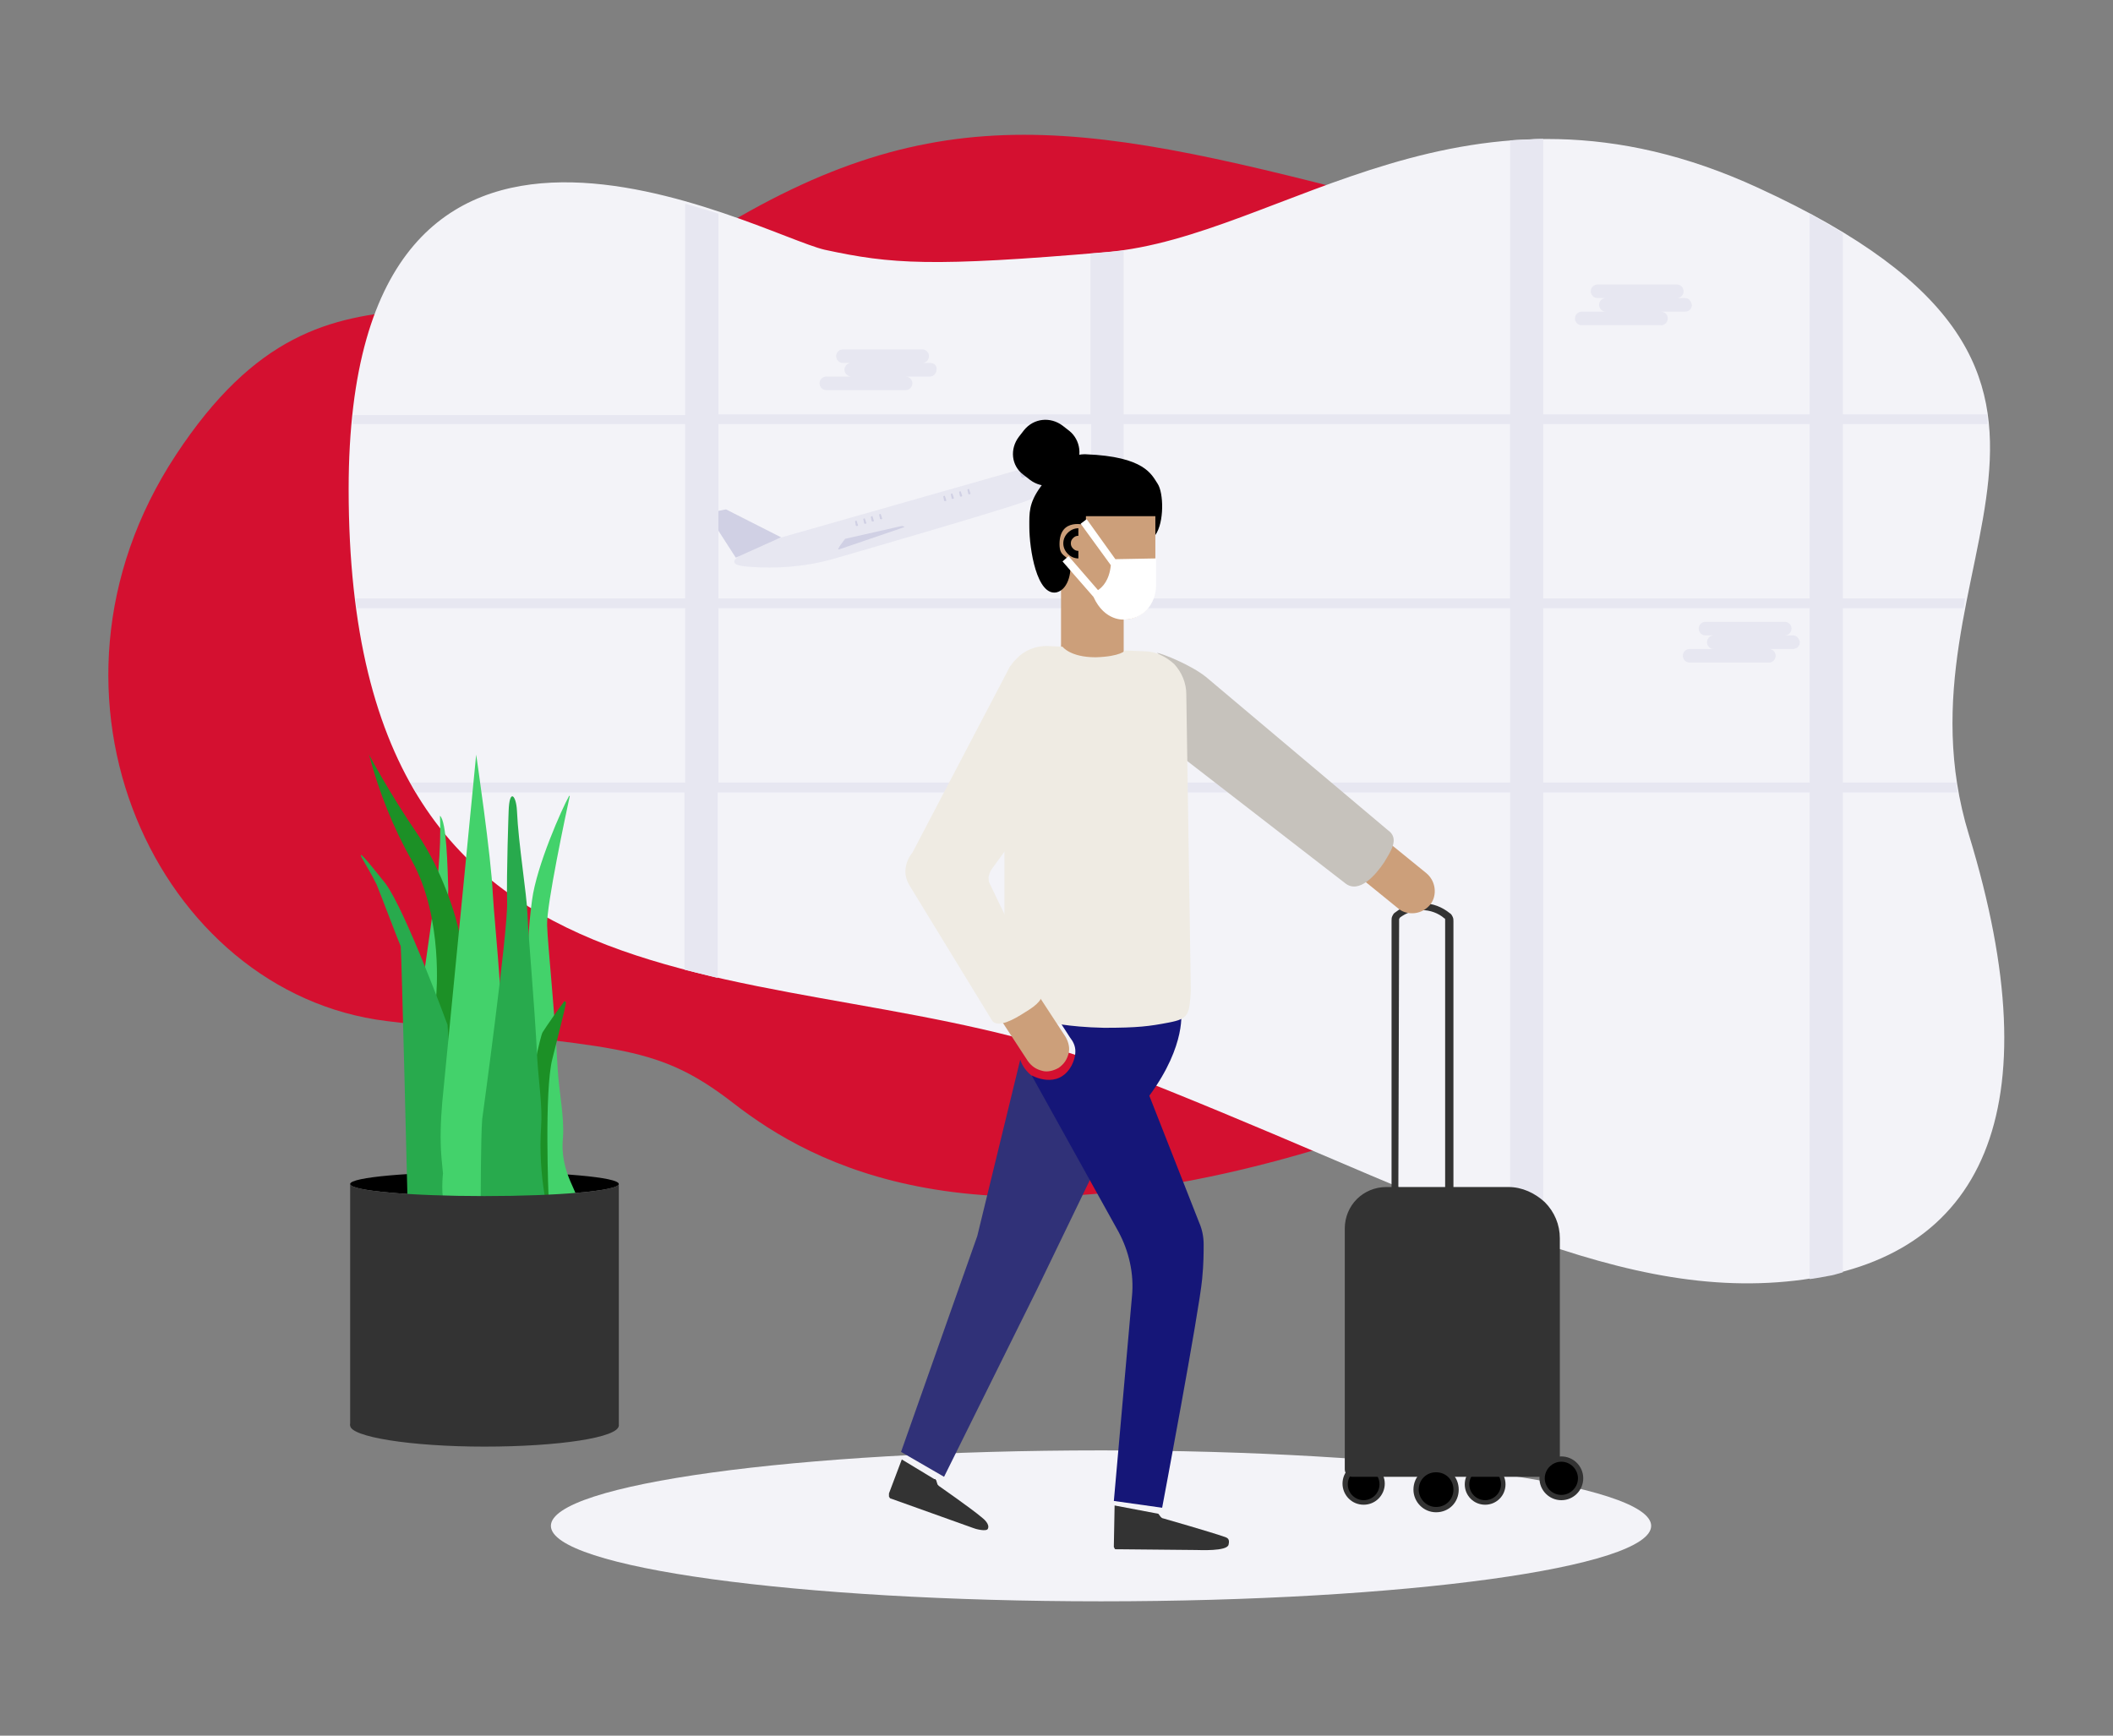 <?xml version="1.0" encoding="utf-8"?>
<!-- Generator: Adobe Illustrator 25.2.2, SVG Export Plug-In . SVG Version: 6.00 Build 0)  -->
<svg version="1.1" id="Ebene_1" xmlns="http://www.w3.org/2000/svg" xmlns:xlink="http://www.w3.org/1999/xlink" x="0px" y="0px"
	 viewBox="0 0 280 230" style="enable-background:new 0 0 280 230;" xml:space="preserve">
<rect x="0" y="0" width="280" height="230" fill="#808080" stroke="none"/>
<style type="text/css">
	.st0{fill:#D41030;}
	.st1{fill:#F3F3F8;}
	.st2{fill:#E7E7F1;}
	.st3{fill:#D0D0E4;}
	.st4{fill:#333333;}
	.st5{fill:#CC9F7A;}
	.st6{fill:#303178;}
	.st7{fill:#151678;}
	.st8{fill:#C6C2BC;}
	.st9{fill:#EFEBE3;}
	.st10{fill:#FFFFFF;}
	.st11{fill:#43D26B;}
	.st12{fill:#1C9026;}
	.st13{fill:#28AA4D;}
</style>
<g>
	<g>
		<path class="st0" d="M232.1,60c-2.4-12.7-8.5-23-46.8-33c-41.2-10.8-60.7-15-91.6,4.3s-49.4-2.9-70.4,29s-2.3,71.3,27.9,75
			c30.2,3.8,35.3,2.6,46,10.9s31.9,19.6,77,6.2S237.5,88.6,232.1,60z"/>
		<path class="st1" d="M109.3,33.1c-8.8-2-63.1-32.4-63.1,31.7c0,75.7,57.9,60,100.5,76.5s66.2,31.3,91.2,28.4
			c24.9-2.9,34.2-22.5,23-59.1C249.7,74,288.3,50.3,233,24.9c-38.6-17.8-63,6.5-86.3,8.5S118.1,35,109.3,33.1z"/>
		<path class="st2" d="M237.6,84.2h-1.1c0.5,0,0.9-0.4,0.9-0.9s-0.4-0.9-0.9-0.9H226c-0.5,0-0.9,0.4-0.9,0.9s0.4,0.9,0.9,0.9h1.1
			c-0.5,0-0.9,0.4-0.9,0.9s0.4,0.9,0.9,0.9h-3.2c-0.5,0-0.9,0.4-0.9,0.9s0.4,0.9,0.9,0.9h10.5c0.5,0,0.9-0.4,0.9-0.9
			s-0.4-0.9-0.9-0.9h3.2c0.5,0,0.9-0.4,0.9-0.9C238.4,84.6,238.1,84.2,237.6,84.2z"/>
		<path class="st2" d="M103.6,71.2l31.6-9c0,0,5.2-0.9,5,0.6c-0.2,1.5-0.6,2.3-4.5,3.7s-25.4,7.6-25.4,7.6c-3.6,1-7.4,1.3-11.1,1
			C93.1,74.7,103.6,71.2,103.6,71.2z"/>
		<path class="st3" d="M93.7,68l2.5-0.5l7.3,3.7l-6,2.7L93.7,68z"/>
		<path class="st3" d="M112,71.4c0,0-1.3,1.6-0.8,1.4c0.6-0.2,8.2-2.8,8.5-2.9c0.4-0.1-0.2-0.2-0.2-0.2L112,71.4z"/>
		<path class="st3" d="M139.9,62.3c-1.2,0.3-4.1,0.9-4.4,1c-0.2,0-0.6-1-0.1-1.1c1-0.2,2-0.2,3-0.2C139.6,62,139.9,62.3,139.9,62.3z
			"/>
		<path class="st3" d="M125.2,65.7L125.2,65.7c-0.2,0-0.2,0.1-0.2,0.1l0.1,0.5c0,0.1,0.1,0.1,0.1,0.1h0.1c0.1,0,0.1-0.1,0.1-0.1
			L125.2,65.7C125.3,65.7,125.3,65.7,125.2,65.7z"/>
		<path class="st3" d="M126.2,65.4L126.2,65.4c-0.2,0-0.2,0.1-0.2,0.1l0.1,0.5c0,0.1,0.1,0.1,0.1,0.1h0.1c0.1,0,0.1-0.1,0.1-0.1
			L126.2,65.4C126.4,65.4,126.3,65.4,126.2,65.4z"/>
		<path class="st3" d="M127.3,65.1L127.3,65.1c-0.2,0-0.2,0.1-0.2,0.1l0.1,0.5c0,0.1,0.1,0.1,0.1,0.1h0.1c0.1,0,0.1-0.1,0.1-0.1
			L127.3,65.1C127.4,65.1,127.3,65.1,127.3,65.1z"/>
		<path class="st3" d="M128.4,64.8L128.4,64.8c-0.2,0-0.2,0.1-0.2,0.1l0.1,0.5c0,0.1,0.1,0.1,0.1,0.1h0.1c0.1,0,0.1-0.1,0.1-0.1
			L128.4,64.8C128.5,64.8,128.4,64.8,128.4,64.8z"/>
		<path class="st3" d="M113.5,69L113.5,69c-0.2,0-0.2,0.1-0.2,0.1l0.1,0.5c0,0.1,0.1,0.1,0.1,0.1h0.1c0.1,0,0.1-0.1,0.1-0.1
			L113.5,69C113.6,69.1,113.6,69,113.5,69z"/>
		<path class="st3" d="M114.6,68.7L114.6,68.7c-0.2,0-0.2,0.1-0.2,0.1l0.1,0.5c0,0.1,0.1,0.1,0.1,0.1h0.1c0.1,0,0.1-0.1,0.1-0.1
			L114.6,68.7C114.7,68.8,114.6,68.7,114.6,68.7z"/>
		<path class="st3" d="M115.6,68.4L115.6,68.4c-0.2,0-0.2,0.1-0.2,0.1l0.1,0.5c0,0.1,0.1,0.1,0.1,0.1h0.1c0.1,0,0.1-0.1,0.1-0.1
			L115.6,68.4C115.7,68.5,115.7,68.4,115.6,68.4z"/>
		<path class="st3" d="M116.7,68.1L116.7,68.1c-0.2,0-0.2,0.1-0.2,0.1l0.1,0.5c0,0.1,0.1,0.1,0.1,0.1h0.1c0.1,0,0.1-0.1,0.1-0.1
			L116.7,68.1C116.8,68.1,116.8,68.1,116.7,68.1z"/>
		<path class="st2" d="M123.3,48.1h-1.1c0.5,0,0.9-0.4,0.9-0.9s-0.4-0.9-0.9-0.9h-10.5c-0.5,0-0.9,0.4-0.9,0.9s0.4,0.9,0.9,0.9h1.1
			c-0.5,0-0.9,0.4-0.9,0.9s0.4,0.8,0.8,0.9l0,0h-3.2c-0.5,0-0.9,0.4-0.9,0.9s0.4,0.9,0.9,0.9H120c0.5,0,0.9-0.4,0.9-0.9
			s-0.4-0.9-0.9-0.9h-0.1l0,0h3.3c0.5,0,0.9-0.4,0.9-0.9C124.2,48.5,123.8,48.1,123.3,48.1z"/>
		<path class="st2" d="M223.3,39.5h-1.1l0,0c0.5,0,0.9-0.4,0.9-0.9s-0.4-0.9-0.9-0.9h-10.5c-0.5,0-0.9,0.4-0.9,0.9s0.4,0.9,0.9,0.9
			h1.1c-0.5,0-0.9,0.4-0.9,0.9s0.4,0.9,0.9,0.9h-3.2c-0.5,0-0.9,0.4-0.9,0.9s0.4,0.9,0.9,0.9h10.5c0.5,0,0.9-0.4,0.9-0.9
			s-0.4-0.9-0.9-0.9l0,0h3.2c0.5,0,0.9-0.4,0.9-0.9C224.1,39.9,223.8,39.5,223.3,39.5z"/>
		<path class="st1" d="M145.9,212.2c40.3,0,72.9-4.5,72.9-10s-32.7-10-72.9-10c-40.3,0-72.9,4.5-72.9,10S105.6,212.2,145.9,212.2z"
			/>
		<path class="st2" d="M244.2,56.2h19.2l-0.1-1.3h-19.1v-24c0,0-1.1-0.7-2-1.2l-2.4-1.4v26.6h-35.3V18.4c0,0-1.1,0-2,0.1
			c-1,0-2.4,0.1-2.4,0.1v36.3h-51.2V33.2l-2,0.2c-0.9,0.1-2.4,0.2-2.4,0.2v21.3H95.2V28.3L90.8,27v28h-44l-0.1,1.2h44.1v23.1H47.1
			l0.2,1.3h43.5v23.1H54.4l0.7,1.3h35.6v23.5l4.4,1.1V105h49.4v35.7l4.4,1.6V105h51.2v58.3l4.4,1.5V105h35.3v64.5
			c0,0,0.9-0.1,2.4-0.4c0.7-0.1,1.3-0.3,2-0.5V105h15.2l-0.2-1.3h-15V80.6h16l0.2-1.3h-16.2V56.2L244.2,56.2z M239.8,56.2v23.1
			h-35.3V56.2H239.8z M200.1,56.2v23.1h-51.2V56.2H200.1z M95.2,56.2h49.4v23.1H95.2V56.2z M95.2,103.7V80.6h49.4v23.1
			C144.6,103.7,95.2,103.7,95.2,103.7z M148.9,103.7V80.6h51.2v23.1C200.1,103.7,148.9,103.7,148.9,103.7z M239.8,103.7h-35.3V80.6
			h35.3V103.7z"/>
	</g>
	<g>
		<path class="st4" d="M180.7,199.4c1.6,0,2.8-1.3,2.8-2.8s-1.3-2.8-2.8-2.8c-1.6,0-2.8,1.3-2.8,2.8S179.1,199.4,180.7,199.4z"/>
		<path class="st4" d="M196.8,199.4c1.5,0,2.7-1.2,2.7-2.7s-1.2-2.7-2.7-2.7s-2.7,1.2-2.7,2.7S195.3,199.4,196.8,199.4z"/>
		<path d="M196.8,198.8c1.1,0,2.1-0.9,2.1-2.1s-0.9-2.1-2.1-2.1c-1.1,0-2.1,0.9-2.1,2.1S195.7,198.8,196.8,198.8z"/>
		<path d="M180.7,198.8c1.1,0,2.1-0.9,2.1-2.1s-0.9-2.1-2.1-2.1c-1.1,0-2.1,0.9-2.1,2.1S179.6,198.8,180.7,198.8z"/>
		<path class="st4" d="M199.9,157.3h-7.3v-33.8v-1.4c0-0.2,0-0.4-0.1-0.6s-0.2-0.4-0.4-0.5c-1-0.8-2.2-1.3-3.6-1.3
			c-1.3,0-2.6,0.4-3.6,1.2c-0.2,0.1-0.3,0.3-0.4,0.5c-0.1,0.2-0.1,0.4-0.1,0.6v1.7v33.6h-0.7c-1.5,0-2.9,0.6-3.9,1.6
			s-1.6,2.4-1.6,3.9v31.9c0,0.3,0.1,0.5,0.3,0.7s0.4,0.3,0.7,0.3h26.5c0.3,0,0.5-0.1,0.7-0.3s0.3-0.4,0.3-0.7v-30.6
			c0-1.8-0.7-3.5-2-4.8C203.4,158.1,201.7,157.3,199.9,157.3z M185.4,122.8V122c0-0.1,0-0.2,0-0.2c0-0.1,0.1-0.1,0.1-0.2
			c0.8-0.6,1.8-1,2.9-1c1.1,0,2.2,0.4,3,1.1c0.1,0,0.1,0.1,0.1,0.2s0,0.1,0,0.2v0.7v34.5h-6.2L185.4,122.8L185.4,122.8z"/>
		<path class="st4" d="M190.3,200.4c1.7,0,3-1.3,3-3s-1.3-3-3-3s-3,1.3-3,3C187.3,199,188.6,200.4,190.3,200.4z"/>
		<path class="st4" d="M206.9,198.8c1.6,0,2.9-1.3,2.9-2.9s-1.3-2.9-2.9-2.9c-1.6,0-2.9,1.3-2.9,2.9S205.3,198.8,206.9,198.8z"/>
		<path d="M206.9,198.1c1.2,0,2.2-1,2.2-2.2s-1-2.2-2.2-2.2s-2.2,1-2.2,2.2S205.7,198.1,206.9,198.1z"/>
		<path d="M190.3,199.7c1.3,0,2.3-1,2.3-2.3s-1-2.3-2.3-2.3s-2.3,1-2.3,2.3C188,198.6,189,199.7,190.3,199.7z"/>
	</g>
	<g>
		<path class="st5" d="M147.1,61.5c-3.2,0-6.3,1-6.5,4.1v4.1l-1.5,2.3l1.5,2.4v13h8.3v-5.3c2.3,0,4.2-1.9,4.2-4.6V66.8
			C153.1,63.6,150.5,61.5,147.1,61.5z"/>
		<path d="M142.9,74c-0.5,0-1-0.2-1.4-0.6s-0.6-0.9-0.6-1.4s0.2-1,0.6-1.4c0.4-0.4,0.9-0.6,1.4-0.6v1c-0.3,0-0.5,0.1-0.7,0.3
			c-0.2,0.2-0.3,0.4-0.3,0.7s0.1,0.5,0.3,0.7s0.4,0.3,0.7,0.3V74z"/>
		<path d="M143.9,69.6c0,0-3.5-1.1-3.5,2.5c0,1.7,0.9,1.4,1.3,2.3c0.4,0.9,0,3.7-1.7,4.1c-2.6,0.5-3.6-5.7-3.6-8.7
			c0-1.8-0.1-3.1,1.5-5.3c1.1-1.5,2.9-4.4,6-4.3c7.8,0.3,8.7,2.7,9.5,3.9c0.8,1.2,0.9,5.1-0.3,6.8v-2.5h-9.2V69.6z"/>
		<path class="st5" d="M184.2,111.8l4.8,3.9c0.6,0.5,1,1.2,1.1,2s-0.1,1.6-0.6,2.2s-1.2,1-2,1.1s-1.6-0.1-2.2-0.6l-4.8-3.9
			c-0.3-0.2-0.4-0.5-0.5-0.9c0-0.3,0.1-0.7,0.3-1l2.1-2.6c0.1-0.1,0.2-0.2,0.4-0.3c0.2-0.1,0.3-0.1,0.5-0.2c0.2,0,0.3,0,0.5,0
			C183.9,111.7,184,111.7,184.2,111.8z"/>
		<path class="st6" d="M135.2,140.4l-5.7,23.4l-10.1,28.6l5.7,3.3l12.3-24.8l8.7-18c0,0-2.1-8.3-6.1-9
			C135.8,143.2,135.2,140.4,135.2,140.4z"/>
		<path class="st7" d="M156.5,133.9c0,0,0.8,4.5-4.2,11.3l6.6,16.8c0.4,0.9,0.6,1.9,0.6,2.9s0,2.6-0.2,4.6
			c-0.4,4.3-5.3,30.3-5.3,30.3l-6.4-0.9l2.4-27.1c0.3-3-0.4-6-1.8-8.6l-11.5-20.7c0,0,3.5,2,5.3-1.3c0.3-0.6,0.5-1.2,0.5-1.9
			s-0.3-1.3-0.7-1.8c-0.3-0.5-1.5-2.3-1.5-2.3L156.5,133.9z"/>
		<path class="st4" d="M119.5,193.4l-1.7,4.5c0,0.1,0,0.1,0,0.2c0,0.1,0,0.1,0,0.2c0,0.1,0.1,0.1,0.1,0.2c0,0,0.1,0.1,0.2,0.1
			l10.9,3.9c0.2,0.1,1.7,0.5,1.9,0.1c0.3-0.6-0.5-1.3-0.9-1.6c-1.3-1.1-5.6-4.1-5.6-4.1c-0.1-0.1-0.2-0.2-0.2-0.3l-0.1-0.3
			c0-0.1,0-0.1-0.1-0.2c0-0.1-0.1-0.1-0.2-0.1L119.5,193.4z"/>
		<path class="st4" d="M147.7,199.5l-0.1,5.3c0,0.1,0,0.1,0,0.2c0,0.1,0.1,0.1,0.1,0.2c0,0.1,0.1,0.1,0.2,0.1c0.1,0,0.1,0,0.2,0
			l10.4,0.1c0.4,0,4.1,0.2,4.3-0.7c0.2-0.8-0.2-0.9-0.4-1c-2-0.7-8.3-2.5-8.3-2.5c-0.1,0-0.2-0.1-0.3-0.2l-0.3-0.4L147.7,199.5z"/>
		<path class="st8" d="M156,88.6l-2.7-2.1c0.7,0.1,4.5,1.6,6.5,3.2l24.1,20.3c1.6,1.1,0.4,2.8-0.5,4.3c-1,1.5-3.3,4.3-5.2,2.7
			l-22.1-17.1L156,88.6L156,88.6z"/>
		<path class="st9" d="M154.9,135.5c-2.6,0.5-4.1,0.7-8.6,0.7c-4.9-0.1-7.6-0.8-7.6-0.8c-1.5,0-2.9-0.7-4-1.7c-1-1.1-1.6-2.5-1.6-4
			V91.3c0-1.5,0.5-3,1.6-4c1-1.1,2.5-1.7,4-1.7l2.1,0.1c0,0,1,1.4,4.4,1.4c3.3-0.1,3.9-0.9,3.9-0.9l2.5,0.1c1.5,0,2.9,0.7,4,1.7
			c1,1.1,1.6,2.5,1.6,4l0.6,39.3C157.6,134.5,157.5,135,154.9,135.5z"/>
		<path class="st5" d="M137.8,132.2l3.4,5.2c0.4,0.7,0.6,1.5,0.4,2.2c-0.2,0.8-0.6,1.4-1.3,1.9c-0.7,0.4-1.5,0.6-2.2,0.4
			c-0.8-0.2-1.4-0.6-1.9-1.3l-3.4-5.2c-0.2-0.3-0.3-0.6-0.2-1c0.1-0.3,0.3-0.6,0.6-0.8l2.8-1.8c0.3-0.2,0.7-0.3,1-0.2
			S137.6,131.9,137.8,132.2z"/>
		<path class="st9" d="M133.9,88.2l5,16.7l-7.5,10.3c-0.2,0.3-0.3,0.6-0.4,1c0,0.3,0,0.7,0.2,1l6.8,14.1c0.4,1-0.6,1.9-2.1,2.8
			c-1.7,1.1-3.6,2.1-4.4,1.2l-11-18c-0.4-0.7-0.6-1.4-0.5-2.2c0.1-0.8,0.4-1.5,0.9-2.1L133.9,88.2z"/>
		<path d="M141.7,57.1l-0.9-0.7c-1.6-1.2-3.8-1-5.1,0.6l-0.7,0.9c-1.2,1.6-1,3.8,0.6,5l0.9,0.7c1.6,1.2,3.8,1,5.1-0.6l0.7-0.9
			C143.5,60.6,143.2,58.3,141.7,57.1z"/>
		<path class="st10" d="M147.8,74.1l-3.8-5.3l-0.8,0.6l4,5.5c-0.2,2-1.1,2.9-1.7,3.3l-3.9-4.5l-0.8,0.7l4.1,4.7l0,0
			c1.5,3.3,4.1,3,4.1,3c2.3,0,4.2-1.9,4.2-4.6V74L147.8,74.1L147.8,74.1z"/>
	</g>
	<g>
		<g>
			<path d="M64.2,158.5c9.8,0,17.8-0.7,17.8-1.6c0-0.9-8-1.6-17.8-1.6s-17.8,0.7-17.8,1.6S54.4,158.5,64.2,158.5z"/>
			<path class="st4" d="M64.2,191.7c9.8,0,17.8-1.2,17.8-2.8c0-1.5-8-2.8-17.8-2.8s-17.8,1.2-17.8,2.8
				C46.4,190.4,54.4,191.7,64.2,191.7z"/>
			<g>
				<path class="st11" d="M58.3,108.1c0.1,2.4,0,4.7-0.2,7.1c0,0.4-2.2,16.1-2.3,16.4l3.1,5.6c0,0,0.5-18.8,0.5-19.5
					C59.3,115,59.2,108.8,58.3,108.1z"/>
				<path class="st12" d="M48.9,100c1.3,4.9,3.2,9.7,5.7,14.1c4.2,7.6,3.2,17.9,3.2,17.9l1.6,12.7c0,0,1.9-18.7,1.5-20.9
					c-0.4-2.2-2.2-8.3-5.6-13.3C51.6,105.1,48.9,100,48.9,100z"/>
				<path class="st11" d="M70.5,119.3c-2,14.3,1.1,38.7,1.1,38.7c-0.1,0.9,3.8,0.5,4.5,0.5c1,0.1-2-3-1.5-7.7
					c0.2-2.8-0.5-5.9-0.7-9.1c-0.4-8-1.3-16.2-1.4-19.1c-0.1-2.6,2.5-14.8,3-17.1c0,0-0.1-0.1-0.1,0
					C74.5,107.1,71.1,114.7,70.5,119.3z"/>
				<path class="st12" d="M75,132.9C75,132.8,75,132.8,75,132.9c0-0.1-0.1-0.2-0.1-0.2h-0.1c0,0-0.1,0-0.1,0.1
					c-0.7,0.9-2.3,3.2-2.8,4c-0.6,1-4.6,21.7-3.9,22c0.7,0.2,4.7,0,4.7,0s-0.6-14.3,0.5-18.5C74,137.1,74.8,134,75,132.9z"/>
				<path class="st13" d="M47.9,113.6c0.7,1.2,1.4,2.4,2,3.6c0.5,1.2,3,7.8,3.2,8.2c0.1,0.4,0.9,33.5,0.9,33.5s5.1,0.7,6.1,0.5
					s-0.8-23.6-0.8-23.6s-5.5-15-8.2-18.7C48.4,113.7,47.5,112.7,47.9,113.6z"/>
				<path class="st11" d="M63.1,100l-4.5,46.1c-0.2,2.4-0.3,4.9-0.1,7.3l0.2,2.1c-0.1,0.9-0.3,4.3,0.6,4.5c0,0,5.6,0.4,5.7-0.5
					c0,0,1.1-7.5,1.5-12.2c0.8-9.6-1-24.8-1.2-28.9C65.1,113.6,63.1,100,63.1,100z"/>
				<path class="st13" d="M67.4,107.5c0,0-0.3,8.2-0.2,12.1s-3.3,28.7-3.3,28.7c-0.2,2.4-0.2,11.1-0.2,11.1
					c-0.1,0.9,8.5-0.8,8.5-0.8c-0.5-3-0.7-6.1-0.5-9.2c0.2-2.8-0.3-5.8-0.5-9c-0.4-8-1.2-16.3-1.3-19.2c-0.1-2.8-1.2-9.3-1.4-13.8
					C68.4,105.4,67.5,104.4,67.4,107.5z"/>
			</g>
			<path class="st4" d="M64.2,158.5c-9.8,0-17.8-0.7-17.8-1.6v32H82v-32C82,157.8,74,158.5,64.2,158.5z"/>
		</g>
	</g>
</g>
</svg>
